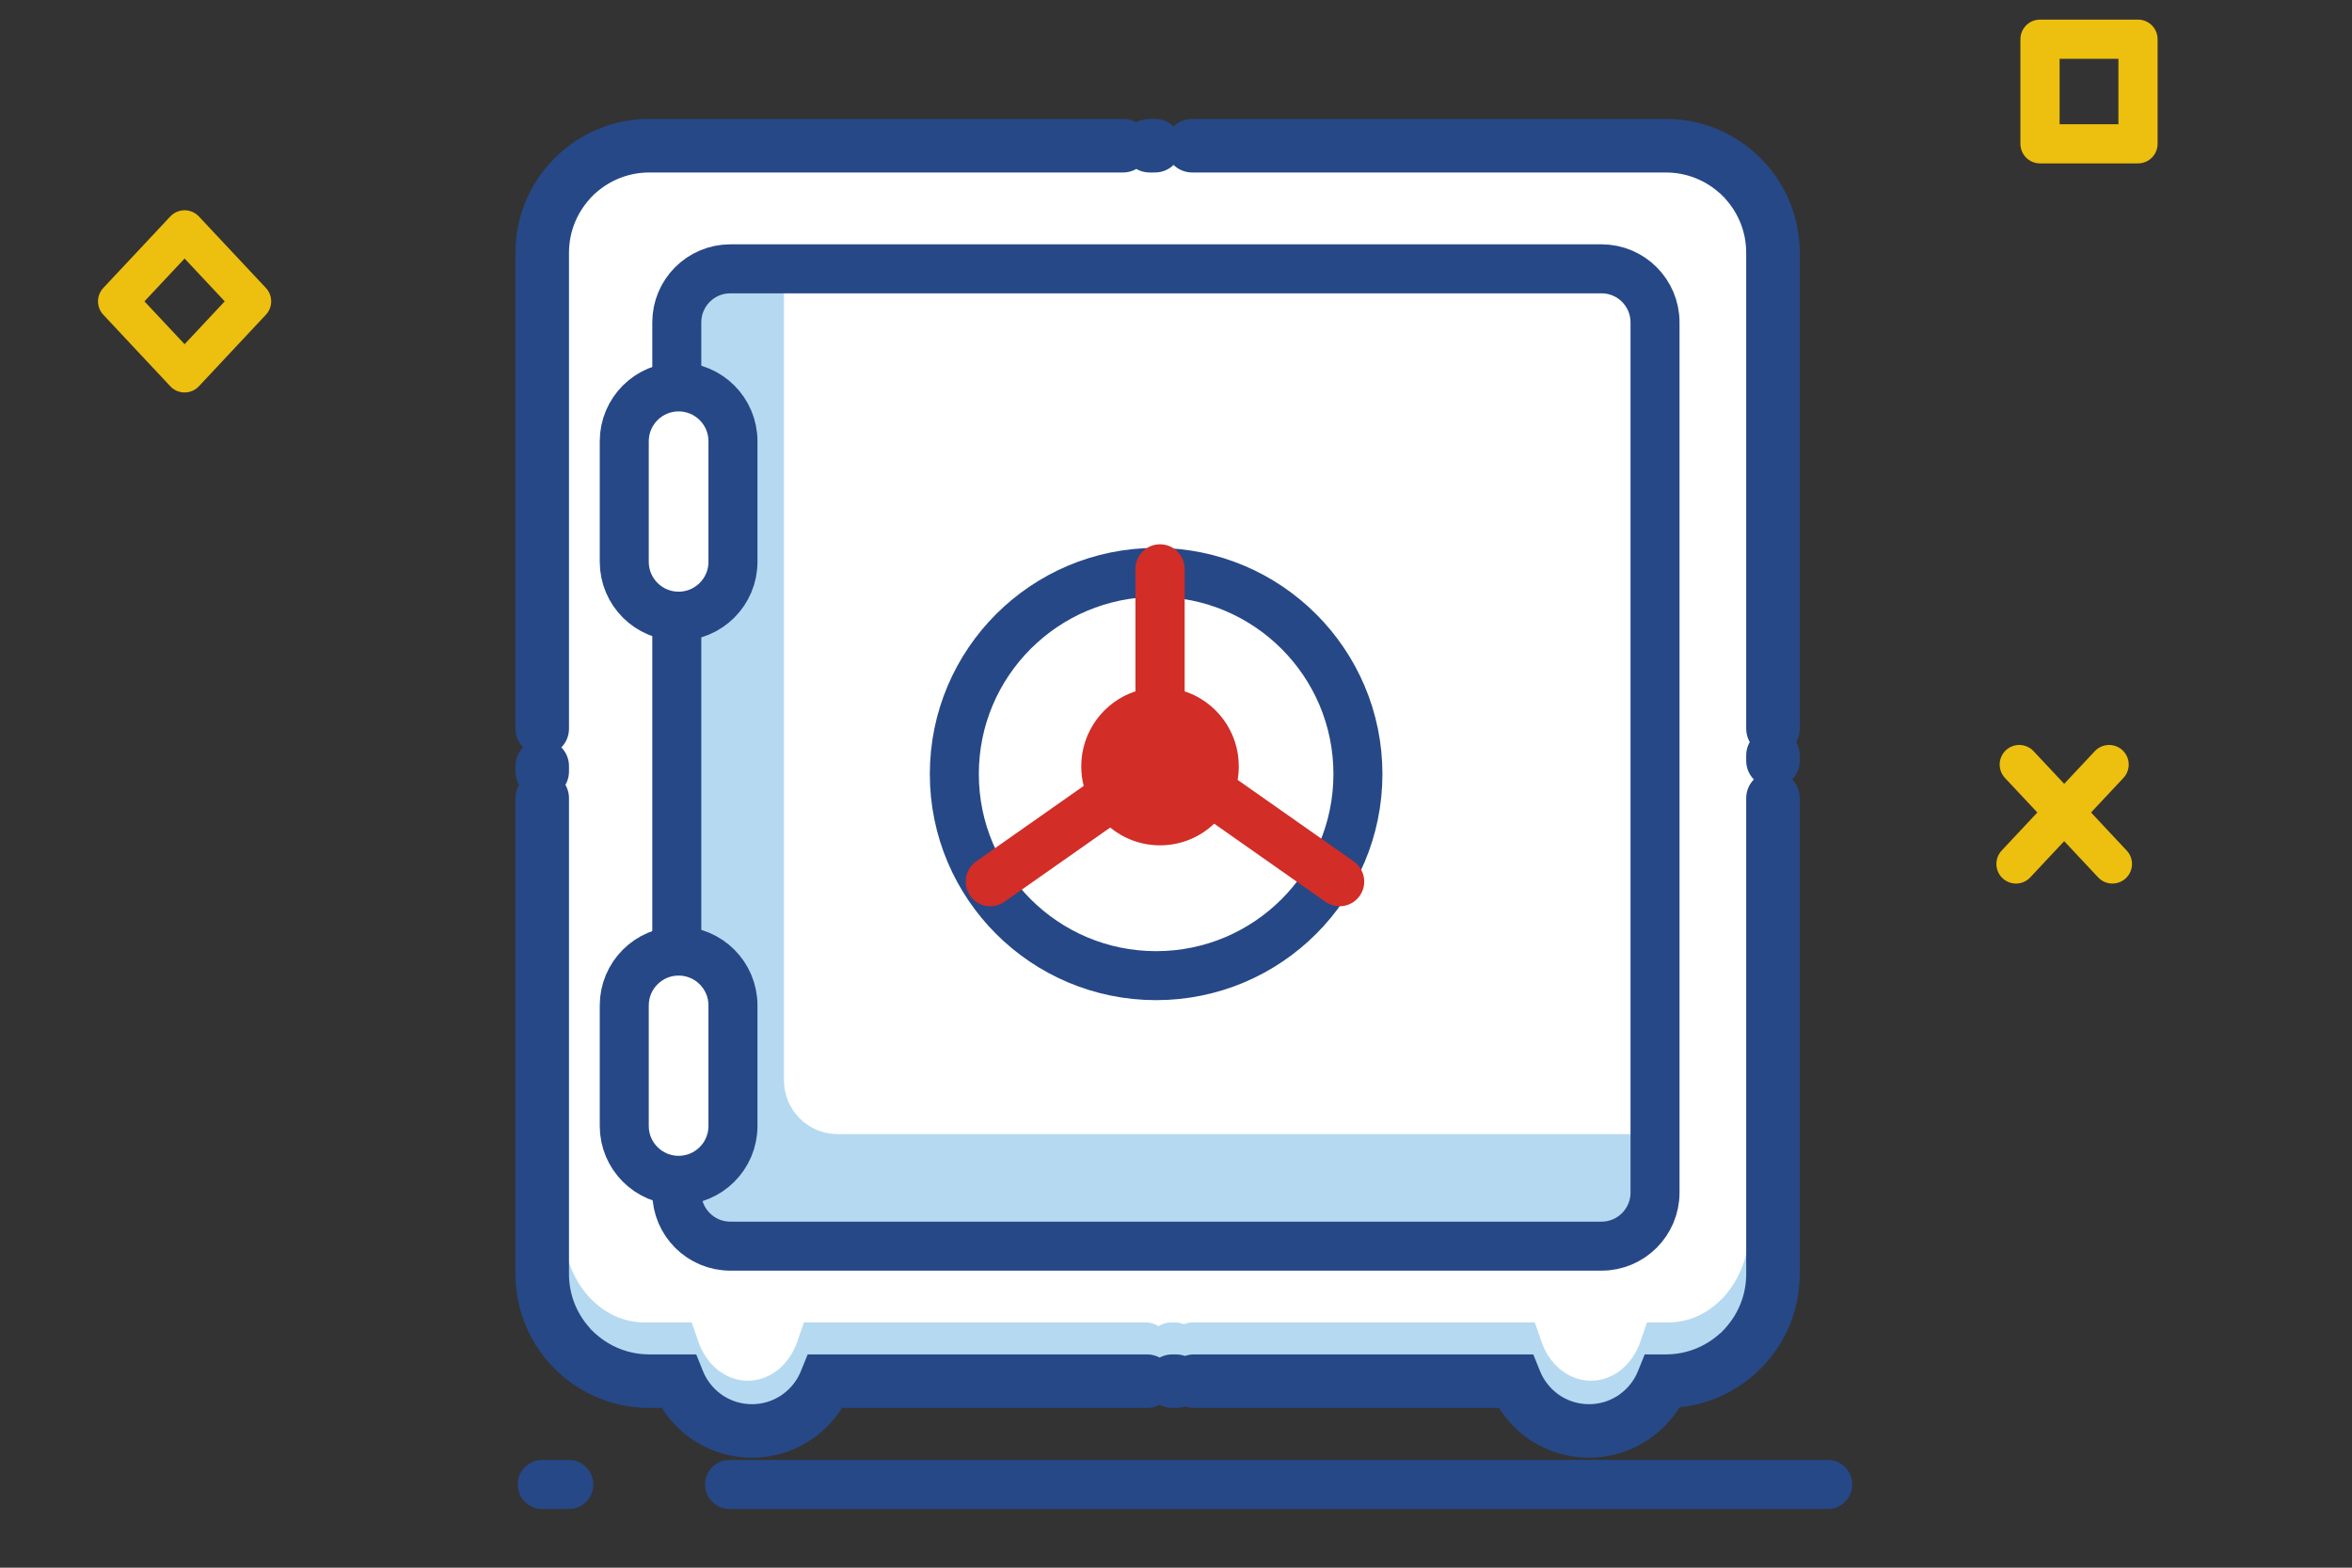 <svg width="60" height="40" viewBox="0 0 60 40" fill="none" xmlns="http://www.w3.org/2000/svg">
<rect x="0" y="0" width="60" height="40" fill="#333333" stroke="none"/>
<path d="M54.541 1H52.041V3.669H54.541V1Z" stroke="#EDBF0E" stroke-linecap="round" stroke-linejoin="round"/>
<path d="M4.709 5.865L3 7.689L4.709 9.514L6.418 7.689L4.709 5.865Z" stroke="#EDBF0E" stroke-linecap="round" stroke-linejoin="round"/>
<path d="M51.512 19.508L53.888 22.044" stroke="#EDBF0E" stroke-linecap="round" stroke-linejoin="round"/>
<path d="M53.804 19.508L51.428 22.044" stroke="#EDBF0E" stroke-linecap="round" stroke-linejoin="round"/>
<path d="M13.832 37.877H46.626" stroke="#264887" stroke-width="1.25" stroke-linecap="round" stroke-dasharray="0.68 4.1 112.04 3.42"/>
<path fill-rule="evenodd" clip-rule="evenodd" d="M13.832 6.45C13.832 4.941 15.056 3.717 16.565 3.717H42.496C44.006 3.717 45.229 4.941 45.229 6.45V32.508C45.229 34.017 44.006 35.241 42.496 35.241H42.418C42.118 35.986 41.388 36.511 40.536 36.511C39.684 36.511 38.954 35.986 38.653 35.241H21.065C20.764 35.986 20.035 36.511 19.182 36.511C18.33 36.511 17.6 35.986 17.3 35.241H16.565C15.056 35.241 13.832 34.017 13.832 32.508V6.45Z" fill="white"/>
<path d="M42.481 33.742H42.016L41.843 34.242C41.748 34.514 41.589 34.75 41.388 34.923L41.371 34.937C41.365 34.942 41.359 34.947 41.353 34.951L41.346 34.957C41.338 34.964 41.33 34.97 41.322 34.977C41.313 34.983 41.305 34.989 41.297 34.994C41.09 35.143 40.847 35.229 40.585 35.229C40.322 35.229 40.079 35.143 39.873 34.994C39.867 34.99 39.861 34.986 39.854 34.982C39.849 34.977 39.843 34.972 39.837 34.968L39.83 34.962C39.822 34.956 39.813 34.95 39.805 34.944C39.8 34.94 39.796 34.935 39.791 34.931C39.788 34.929 39.785 34.926 39.782 34.923C39.58 34.75 39.421 34.514 39.327 34.242L39.153 33.742H38.688H30.434C30.352 33.742 30.274 33.758 30.202 33.788C30.129 33.758 30.051 33.742 29.97 33.742H29.877C29.76 33.742 29.649 33.776 29.553 33.836C29.456 33.776 29.345 33.742 29.228 33.742H20.973H20.509L20.335 34.242C20.24 34.514 20.082 34.75 19.88 34.923C19.874 34.928 19.869 34.933 19.863 34.938C19.86 34.94 19.857 34.943 19.854 34.945C19.851 34.947 19.848 34.949 19.846 34.951L19.838 34.957C19.83 34.964 19.822 34.97 19.814 34.977C19.805 34.983 19.797 34.989 19.789 34.994C19.583 35.143 19.339 35.229 19.077 35.229C18.815 35.229 18.571 35.143 18.365 34.994C18.359 34.99 18.353 34.986 18.347 34.982C18.341 34.977 18.335 34.972 18.329 34.968L18.322 34.962C18.314 34.956 18.306 34.95 18.297 34.944C18.29 34.937 18.282 34.93 18.274 34.923C18.072 34.75 17.913 34.514 17.819 34.242L17.645 33.742H17.181H16.836L16.826 33.742L16.817 33.742H16.813L16.799 33.742L16.786 33.742H16.441C15.91 33.742 15.427 33.51 15.061 33.127C15.051 33.116 15.04 33.106 15.029 33.096C15.019 33.083 15.009 33.071 14.999 33.059L14.987 33.046C14.973 33.029 14.958 33.014 14.943 32.999C14.931 32.981 14.918 32.963 14.905 32.946C14.576 32.52 14.376 31.959 14.376 31.342V32.513C14.376 33.13 14.576 33.691 14.905 34.117C14.918 34.134 14.931 34.152 14.943 34.17C14.958 34.185 14.973 34.2 14.987 34.217L14.999 34.231C15.009 34.242 15.019 34.254 15.029 34.267C15.04 34.277 15.051 34.287 15.061 34.298C15.427 34.681 15.91 34.913 16.441 34.913H16.786L16.799 34.913L16.813 34.913H16.817L16.826 34.913L16.836 34.913H17.181H17.645L17.819 35.413C17.913 35.686 18.072 35.921 18.274 36.094C18.282 36.101 18.29 36.108 18.297 36.115C18.306 36.121 18.314 36.127 18.322 36.134L18.329 36.139C18.335 36.144 18.341 36.148 18.347 36.153C18.353 36.157 18.359 36.161 18.365 36.166C18.571 36.314 18.815 36.4 19.077 36.4C19.339 36.4 19.583 36.314 19.789 36.166C19.792 36.163 19.796 36.161 19.799 36.158C19.804 36.155 19.809 36.152 19.814 36.148C19.822 36.142 19.83 36.135 19.838 36.128L19.846 36.123C19.848 36.121 19.851 36.119 19.853 36.117C19.857 36.114 19.86 36.111 19.863 36.109C19.869 36.104 19.874 36.099 19.88 36.094C20.082 35.921 20.24 35.686 20.335 35.413L20.509 34.913H20.973H29.228C29.345 34.913 29.456 34.947 29.553 35.007C29.649 34.947 29.76 34.913 29.877 34.913H29.97C30.051 34.913 30.129 34.929 30.202 34.959C30.274 34.929 30.352 34.913 30.434 34.913H38.688H39.153L39.327 35.413C39.421 35.686 39.58 35.921 39.782 36.094C39.79 36.101 39.797 36.108 39.805 36.115C39.813 36.121 39.822 36.127 39.83 36.134L39.837 36.139C39.839 36.141 39.842 36.143 39.844 36.145C39.848 36.147 39.851 36.15 39.854 36.153C39.861 36.157 39.867 36.161 39.873 36.166C40.079 36.314 40.322 36.4 40.585 36.4C40.847 36.4 41.09 36.314 41.297 36.166C41.305 36.16 41.313 36.154 41.322 36.148C41.33 36.142 41.338 36.135 41.346 36.128L41.353 36.123C41.359 36.118 41.365 36.113 41.371 36.108L41.388 36.094C41.589 35.921 41.748 35.686 41.843 35.413L42.016 34.913H42.481H42.517H42.52H42.523H42.559C43.09 34.913 43.573 34.681 43.939 34.298C43.954 34.283 43.969 34.268 43.985 34.254C43.998 34.237 44.011 34.219 44.025 34.203L44.037 34.189C44.047 34.177 44.057 34.165 44.068 34.154C44.076 34.142 44.086 34.129 44.095 34.117C44.424 33.691 44.624 33.13 44.624 32.513V31.342C44.624 31.959 44.424 32.52 44.095 32.946C44.086 32.958 44.076 32.97 44.068 32.983C44.057 32.994 44.047 33.006 44.037 33.018L44.025 33.032C44.011 33.048 43.998 33.066 43.985 33.083C43.969 33.097 43.954 33.112 43.939 33.127C43.573 33.51 43.09 33.742 42.559 33.742H42.523H42.52H42.517H42.481Z" fill="#B5D9F1"/>
<path d="M44.624 18.295C44.624 18.077 44.699 17.88 44.82 17.736C44.699 17.591 44.624 17.394 44.624 17.177V18.295Z" fill="#B5D9F1"/>
<path d="M14.376 16.218C14.376 16.436 14.302 16.633 14.18 16.777C14.302 16.921 14.376 17.119 14.376 17.336V17.124C14.376 16.978 14.343 16.842 14.284 16.724C14.343 16.607 14.376 16.47 14.376 16.325V16.218Z" fill="#B5D9F1"/>
<path d="M14.376 17.496C14.376 17.642 14.343 17.778 14.284 17.895C14.343 18.013 14.376 18.149 14.376 18.295V17.496Z" fill="#B5D9F1"/>
<path d="M42.418 35.241V34.558H41.957L41.785 34.985L42.418 35.241ZM38.653 35.241L39.287 34.985L39.114 34.558H38.653V35.241ZM21.065 35.241V34.558H20.604L20.431 34.985L21.065 35.241ZM17.3 35.241L17.933 34.985L17.761 34.558H17.3V35.241ZM14.282 3.909C14.001 4.161 13.978 4.593 14.23 4.874C14.483 5.155 14.915 5.178 15.195 4.925L14.282 3.909ZM15.11 5.007C15.375 4.739 15.373 4.306 15.106 4.041C14.838 3.775 14.405 3.777 14.139 4.045L15.11 5.007ZM14.12 4.065C13.856 4.335 13.862 4.767 14.132 5.031C14.402 5.294 14.834 5.289 15.098 5.019L14.12 4.065ZM15.04 5.081C15.292 4.8 15.269 4.368 14.989 4.116C14.708 3.863 14.276 3.886 14.024 4.167L15.04 5.081ZM13.149 18.592C13.149 18.97 13.455 19.276 13.832 19.276C14.209 19.276 14.515 18.97 14.515 18.592H13.149ZM14.515 19.547C14.515 19.17 14.209 18.864 13.832 18.864C13.455 18.864 13.149 19.17 13.149 19.547H14.515ZM13.149 19.684C13.149 20.061 13.455 20.367 13.832 20.367C14.209 20.367 14.515 20.061 14.515 19.684H13.149ZM14.515 20.366C14.515 19.989 14.209 19.683 13.832 19.683C13.455 19.683 13.149 19.989 13.149 20.366H14.515ZM14.024 34.791C14.276 35.072 14.708 35.095 14.989 34.843C15.269 34.59 15.292 34.158 15.04 33.878L14.024 34.791ZM15.121 33.964C14.854 33.698 14.421 33.7 14.155 33.967C13.89 34.235 13.891 34.668 14.159 34.934L15.121 33.964ZM14.179 34.953C14.449 35.217 14.882 35.212 15.145 34.941C15.409 34.671 15.404 34.239 15.134 33.975L14.179 34.953ZM15.195 34.033C14.915 33.781 14.483 33.804 14.23 34.084C13.978 34.365 14.001 34.797 14.282 35.049L15.195 34.033ZM16.907 35.924C17.285 35.924 17.59 35.618 17.59 35.241C17.59 34.864 17.285 34.558 16.907 34.558V35.924ZM16.934 34.558C16.557 34.558 16.251 34.864 16.251 35.241C16.251 35.618 16.557 35.924 16.934 35.924V34.558ZM16.938 35.924C17.315 35.924 17.621 35.618 17.621 35.241C17.621 34.864 17.315 34.558 16.938 34.558V35.924ZM16.957 34.558C16.58 34.558 16.274 34.864 16.274 35.241C16.274 35.618 16.58 35.924 16.957 35.924V34.558ZM17.575 36.667C17.878 36.891 18.306 36.826 18.53 36.522C18.754 36.218 18.689 35.791 18.385 35.567L17.575 36.667ZM18.433 35.6C18.12 35.39 17.695 35.473 17.485 35.787C17.275 36.1 17.358 36.524 17.671 36.735L18.433 35.6ZM17.685 36.744C18 36.953 18.424 36.867 18.632 36.552C18.84 36.237 18.755 35.813 18.44 35.605L17.685 36.744ZM18.475 35.628C18.154 35.429 17.733 35.528 17.535 35.849C17.336 36.17 17.435 36.591 17.756 36.789L18.475 35.628ZM20.608 36.789C20.929 36.591 21.028 36.17 20.83 35.849C20.631 35.528 20.21 35.429 19.889 35.628L20.608 36.789ZM19.938 35.596C19.626 35.808 19.546 36.233 19.758 36.545C19.97 36.857 20.395 36.938 20.707 36.725L19.938 35.596ZM20.721 36.716C21.032 36.501 21.11 36.076 20.896 35.765C20.681 35.455 20.256 35.377 19.945 35.591L20.721 36.716ZM19.979 35.567C19.676 35.791 19.611 36.218 19.834 36.522C20.058 36.826 20.486 36.891 20.79 36.667L19.979 35.567ZM29.261 35.924C29.638 35.924 29.944 35.618 29.944 35.241C29.944 34.864 29.638 34.558 29.261 34.558V35.924ZM29.905 34.558C29.528 34.558 29.222 34.864 29.222 35.241C29.222 35.618 29.528 35.924 29.905 35.924V34.558ZM29.997 35.924C30.375 35.924 30.68 35.618 30.68 35.241C30.68 34.864 30.375 34.558 29.997 34.558V35.924ZM30.458 34.558C30.08 34.558 29.774 34.864 29.774 35.241C29.774 35.618 30.08 35.924 30.458 35.924V34.558ZM38.928 36.667C39.232 36.891 39.66 36.826 39.883 36.522C40.107 36.218 40.042 35.791 39.739 35.567L38.928 36.667ZM39.787 35.6C39.473 35.39 39.049 35.473 38.839 35.787C38.628 36.1 38.712 36.524 39.025 36.735L39.787 35.6ZM39.039 36.744C39.353 36.953 39.777 36.867 39.986 36.552C40.194 36.237 40.108 35.813 39.794 35.605L39.039 36.744ZM39.829 35.628C39.508 35.429 39.087 35.528 38.888 35.849C38.69 36.17 38.789 36.591 39.11 36.789L39.829 35.628ZM41.962 36.789C42.283 36.591 42.382 36.17 42.183 35.849C41.985 35.528 41.564 35.429 41.243 35.628L41.962 36.789ZM41.292 35.596C40.98 35.808 40.899 36.233 41.112 36.545C41.324 36.857 41.749 36.938 42.061 36.725L41.292 35.596ZM42.075 36.716C42.385 36.501 42.463 36.076 42.249 35.765C42.035 35.455 41.609 35.377 41.299 35.591L42.075 36.716ZM41.333 35.567C41.029 35.791 40.964 36.218 41.188 36.522C41.412 36.826 41.84 36.891 42.143 36.667L41.333 35.567ZM42.455 35.924C42.832 35.924 43.138 35.618 43.138 35.241C43.138 34.864 42.832 34.558 42.455 34.558V35.924ZM42.458 34.558C42.08 34.558 41.774 34.864 41.774 35.241C41.774 35.618 42.08 35.924 42.458 35.924V34.558ZM42.458 35.924C42.835 35.924 43.141 35.618 43.141 35.241C43.141 34.864 42.835 34.558 42.458 34.558V35.924ZM42.46 34.558C42.083 34.558 41.777 34.864 41.777 35.241C41.777 35.618 42.083 35.924 42.46 35.924V34.558ZM44.779 35.049C45.06 34.797 45.083 34.365 44.831 34.084C44.579 33.804 44.147 33.781 43.866 34.033L44.779 35.049ZM43.952 33.952C43.686 34.219 43.688 34.652 43.956 34.918C44.224 35.183 44.656 35.182 44.922 34.914L43.952 33.952ZM44.941 34.894C45.205 34.624 45.2 34.191 44.93 33.928C44.66 33.664 44.227 33.669 43.964 33.94L44.941 34.894ZM44.021 33.878C43.769 34.158 43.792 34.59 44.072 34.843C44.353 35.095 44.785 35.072 45.037 34.791L44.021 33.878ZM45.912 20.366C45.912 19.989 45.606 19.683 45.229 19.683C44.852 19.683 44.546 19.989 44.546 20.366H45.912ZM44.546 19.411C44.546 19.788 44.852 20.094 45.229 20.094C45.606 20.094 45.912 19.788 45.912 19.411H44.546ZM45.912 19.275C45.912 18.897 45.606 18.591 45.229 18.591C44.852 18.591 44.546 18.897 44.546 19.275H45.912ZM44.546 18.592C44.546 18.97 44.852 19.276 45.229 19.276C45.606 19.276 45.912 18.97 45.912 18.592H44.546ZM45.037 4.167C44.785 3.886 44.353 3.863 44.072 4.116C43.792 4.368 43.769 4.8 44.021 5.081L45.037 4.167ZM43.94 4.995C44.208 5.261 44.64 5.259 44.906 4.991C45.172 4.723 45.17 4.291 44.902 4.025L43.94 4.995ZM44.882 4.005C44.612 3.742 44.179 3.747 43.916 4.017C43.652 4.287 43.658 4.72 43.928 4.983L44.882 4.005ZM43.866 4.925C44.147 5.178 44.579 5.155 44.831 4.874C45.083 4.593 45.06 4.161 44.779 3.909L43.866 4.925ZM30.413 3.034C30.036 3.034 29.73 3.34 29.73 3.717C29.73 4.095 30.036 4.401 30.413 4.401V3.034ZM29.463 4.401C29.84 4.401 30.146 4.095 30.146 3.717C30.146 3.34 29.84 3.034 29.463 3.034V4.401ZM29.327 3.034C28.95 3.034 28.644 3.34 28.644 3.717C28.644 4.095 28.95 4.401 29.327 4.401V3.034ZM28.648 4.401C29.025 4.401 29.331 4.095 29.331 3.717C29.331 3.34 29.025 3.034 28.648 3.034V4.401ZM16.565 3.034C15.688 3.034 14.886 3.366 14.282 3.909L15.195 4.925C15.559 4.599 16.038 4.401 16.565 4.401V3.034ZM14.139 4.045C14.133 4.051 14.126 4.058 14.12 4.065L15.098 5.019C15.102 5.015 15.106 5.011 15.11 5.007L14.139 4.045ZM14.024 4.167C13.48 4.772 13.149 5.573 13.149 6.45H14.515C14.515 5.923 14.713 5.444 15.04 5.081L14.024 4.167ZM13.149 6.45V18.592H14.515V6.45H13.149ZM13.149 19.547V19.684H14.515V19.547H13.149ZM13.149 20.366V32.508H14.515V20.366H13.149ZM13.149 32.508C13.149 33.385 13.48 34.187 14.024 34.791L15.04 33.878C14.713 33.514 14.515 33.035 14.515 32.508H13.149ZM14.159 34.934C14.166 34.94 14.173 34.947 14.179 34.953L15.134 33.975C15.13 33.971 15.126 33.968 15.121 33.964L14.159 34.934ZM14.282 35.049C14.886 35.593 15.688 35.924 16.565 35.924V34.558C16.038 34.558 15.559 34.36 15.195 34.033L14.282 35.049ZM16.565 35.924H16.907V34.558H16.565V35.924ZM16.934 35.924H16.938V34.558H16.934V35.924ZM16.957 35.924H17.3V34.558H16.957V35.924ZM16.666 35.497C16.856 35.967 17.173 36.371 17.575 36.667L18.385 35.567C18.185 35.419 18.027 35.218 17.933 34.985L16.666 35.497ZM17.671 36.735C17.676 36.738 17.68 36.741 17.685 36.744L18.44 35.605C18.438 35.603 18.435 35.602 18.433 35.6L17.671 36.735ZM17.756 36.789C18.171 37.046 18.66 37.194 19.182 37.194V35.828C18.922 35.828 18.68 35.755 18.475 35.628L17.756 36.789ZM19.182 37.194C19.704 37.194 20.194 37.046 20.608 36.789L19.889 35.628C19.684 35.755 19.443 35.828 19.182 35.828V37.194ZM20.707 36.725C20.712 36.722 20.717 36.719 20.721 36.716L19.945 35.591C19.943 35.593 19.941 35.594 19.938 35.596L20.707 36.725ZM20.79 36.667C21.191 36.371 21.508 35.967 21.698 35.497L20.431 34.985C20.337 35.218 20.18 35.419 19.979 35.567L20.79 36.667ZM21.065 35.924H29.261V34.558H21.065V35.924ZM29.905 35.924H29.997V34.558H29.905V35.924ZM30.458 35.924H38.653V34.558H30.458V35.924ZM38.02 35.497C38.21 35.967 38.527 36.371 38.928 36.667L39.739 35.567C39.538 35.419 39.381 35.218 39.287 34.985L38.02 35.497ZM39.025 36.735C39.029 36.738 39.034 36.741 39.039 36.744L39.794 35.605C39.791 35.603 39.789 35.602 39.787 35.6L39.025 36.735ZM39.11 36.789C39.525 37.046 40.014 37.194 40.536 37.194V35.828C40.275 35.828 40.034 35.755 39.829 35.628L39.11 36.789ZM40.536 37.194C41.058 37.194 41.547 37.046 41.962 36.789L41.243 35.628C41.038 35.755 40.796 35.828 40.536 35.828V37.194ZM42.061 36.725C42.066 36.722 42.07 36.719 42.075 36.716L41.299 35.591C41.297 35.593 41.294 35.594 41.292 35.596L42.061 36.725ZM42.143 36.667C42.545 36.371 42.862 35.967 43.052 35.497L41.785 34.985C41.691 35.218 41.533 35.419 41.333 35.567L42.143 36.667ZM42.418 35.924H42.455V34.558H42.418V35.924ZM42.458 35.924H42.458V34.558H42.458V35.924ZM42.46 35.924H42.496V34.558H42.46V35.924ZM42.496 35.924C43.374 35.924 44.175 35.593 44.779 35.049L43.866 34.033C43.502 34.36 43.023 34.558 42.496 34.558V35.924ZM44.922 34.914C44.928 34.907 44.935 34.901 44.941 34.894L43.964 33.94C43.96 33.944 43.956 33.948 43.952 33.952L44.922 34.914ZM45.037 34.791C45.581 34.187 45.912 33.385 45.912 32.508H44.546C44.546 33.035 44.348 33.514 44.021 33.878L45.037 34.791ZM45.912 32.508V20.366H44.546V32.508H45.912ZM45.912 19.411V19.275H44.546V19.411H45.912ZM45.912 18.592V6.45H44.546V18.592H45.912ZM45.912 6.45C45.912 5.573 45.581 4.772 45.037 4.167L44.021 5.081C44.348 5.444 44.546 5.923 44.546 6.45H45.912ZM44.902 4.025C44.895 4.018 44.889 4.012 44.882 4.005L43.928 4.983C43.932 4.987 43.936 4.991 43.94 4.995L44.902 4.025ZM44.779 3.909C44.175 3.366 43.374 3.034 42.496 3.034V4.401C43.023 4.401 43.502 4.599 43.866 4.925L44.779 3.909ZM42.496 3.034H30.413V4.401H42.496V3.034ZM29.463 3.034H29.327V4.401H29.463V3.034ZM28.648 3.034H16.565V4.401H28.648V3.034Z" fill="#264887"/>
<path fill-rule="evenodd" clip-rule="evenodd" d="M17.265 8.225C17.265 7.471 17.877 6.859 18.631 6.859H40.854C41.608 6.859 42.22 7.471 42.22 8.225V30.429C42.22 31.184 41.608 31.796 40.854 31.796H18.631C17.877 31.796 17.265 31.184 17.265 30.429V8.225Z" fill="white"/>
<path d="M20 7H18.366C17.612 7 17 7.612 17 8.366V30.57C17 31.325 17.612 31.937 18.366 31.937H40.588C41.343 31.937 41.955 31.325 41.955 30.57V28.937H21.366C20.612 28.937 20 28.325 20 27.57V7Z" fill="#B5D9F1"/>
<path fill-rule="evenodd" clip-rule="evenodd" d="M17.265 8.225C17.265 7.471 17.877 6.859 18.631 6.859H40.854C41.608 6.859 42.22 7.471 42.22 8.225V30.429C42.22 31.184 41.608 31.796 40.854 31.796H18.631C17.877 31.796 17.265 31.184 17.265 30.429V8.225Z" stroke="#264887" stroke-width="1.25" stroke-linecap="round" stroke-linejoin="round"/>
<path fill-rule="evenodd" clip-rule="evenodd" d="M15.925 11.258C15.925 10.493 16.546 9.872 17.311 9.872C18.077 9.872 18.698 10.493 18.698 11.258V14.335C18.698 15.101 18.077 15.722 17.311 15.722C16.546 15.722 15.925 15.101 15.925 14.335V11.258Z" fill="white"/>
<path fill-rule="evenodd" clip-rule="evenodd" d="M15.925 11.258C15.925 10.493 16.546 9.872 17.311 9.872C18.077 9.872 18.698 10.493 18.698 11.258V14.335C18.698 15.101 18.077 15.722 17.311 15.722C16.546 15.722 15.925 15.101 15.925 14.335V11.258Z" stroke="#264887" stroke-width="1.25" stroke-linecap="round" stroke-linejoin="round"/>
<path fill-rule="evenodd" clip-rule="evenodd" d="M15.925 25.654C15.925 24.888 16.546 24.267 17.311 24.267C18.077 24.267 18.698 24.888 18.698 25.654V28.73C18.698 29.496 18.077 30.116 17.311 30.116C16.546 30.116 15.925 29.496 15.925 28.73V25.654Z" fill="white"/>
<path fill-rule="evenodd" clip-rule="evenodd" d="M15.925 25.654C15.925 24.888 16.546 24.267 17.311 24.267C18.077 24.267 18.698 24.888 18.698 25.654V28.73C18.698 29.496 18.077 30.116 17.311 30.116C16.546 30.116 15.925 29.496 15.925 28.73V25.654Z" stroke="#264887" stroke-width="1.25" stroke-linecap="round" stroke-linejoin="round"/>
<path d="M29.493 24.894C32.335 24.894 34.641 22.591 34.641 19.75C34.641 16.908 32.335 14.605 29.493 14.605C26.65 14.605 24.345 16.908 24.345 19.75C24.345 22.591 26.65 24.894 29.493 24.894Z" stroke="#264887" stroke-width="1.25"/>
<path fill-rule="evenodd" clip-rule="evenodd" d="M30.221 14.52C30.221 14.169 29.94 13.888 29.593 13.888C29.244 13.888 28.965 14.171 28.965 14.52V17.639C28.163 17.903 27.583 18.661 27.583 19.554C27.583 19.726 27.605 19.893 27.645 20.053L24.904 21.978C24.619 22.178 24.55 22.571 24.749 22.855C24.949 23.142 25.34 23.209 25.625 23.009L28.322 21.115C28.669 21.399 29.111 21.569 29.593 21.569C30.128 21.569 30.614 21.359 30.974 21.016L33.812 23.009C34.097 23.209 34.489 23.14 34.688 22.855C34.888 22.568 34.817 22.177 34.532 21.977L31.572 19.899C31.592 19.787 31.602 19.672 31.602 19.554C31.602 18.661 31.023 17.904 30.221 17.64V14.52Z" fill="#D22D27"/>
<defs>
<clipPath id="clip0">
<rect width="60" height="40" fill="white"/>
</clipPath>
</defs>
</svg>
